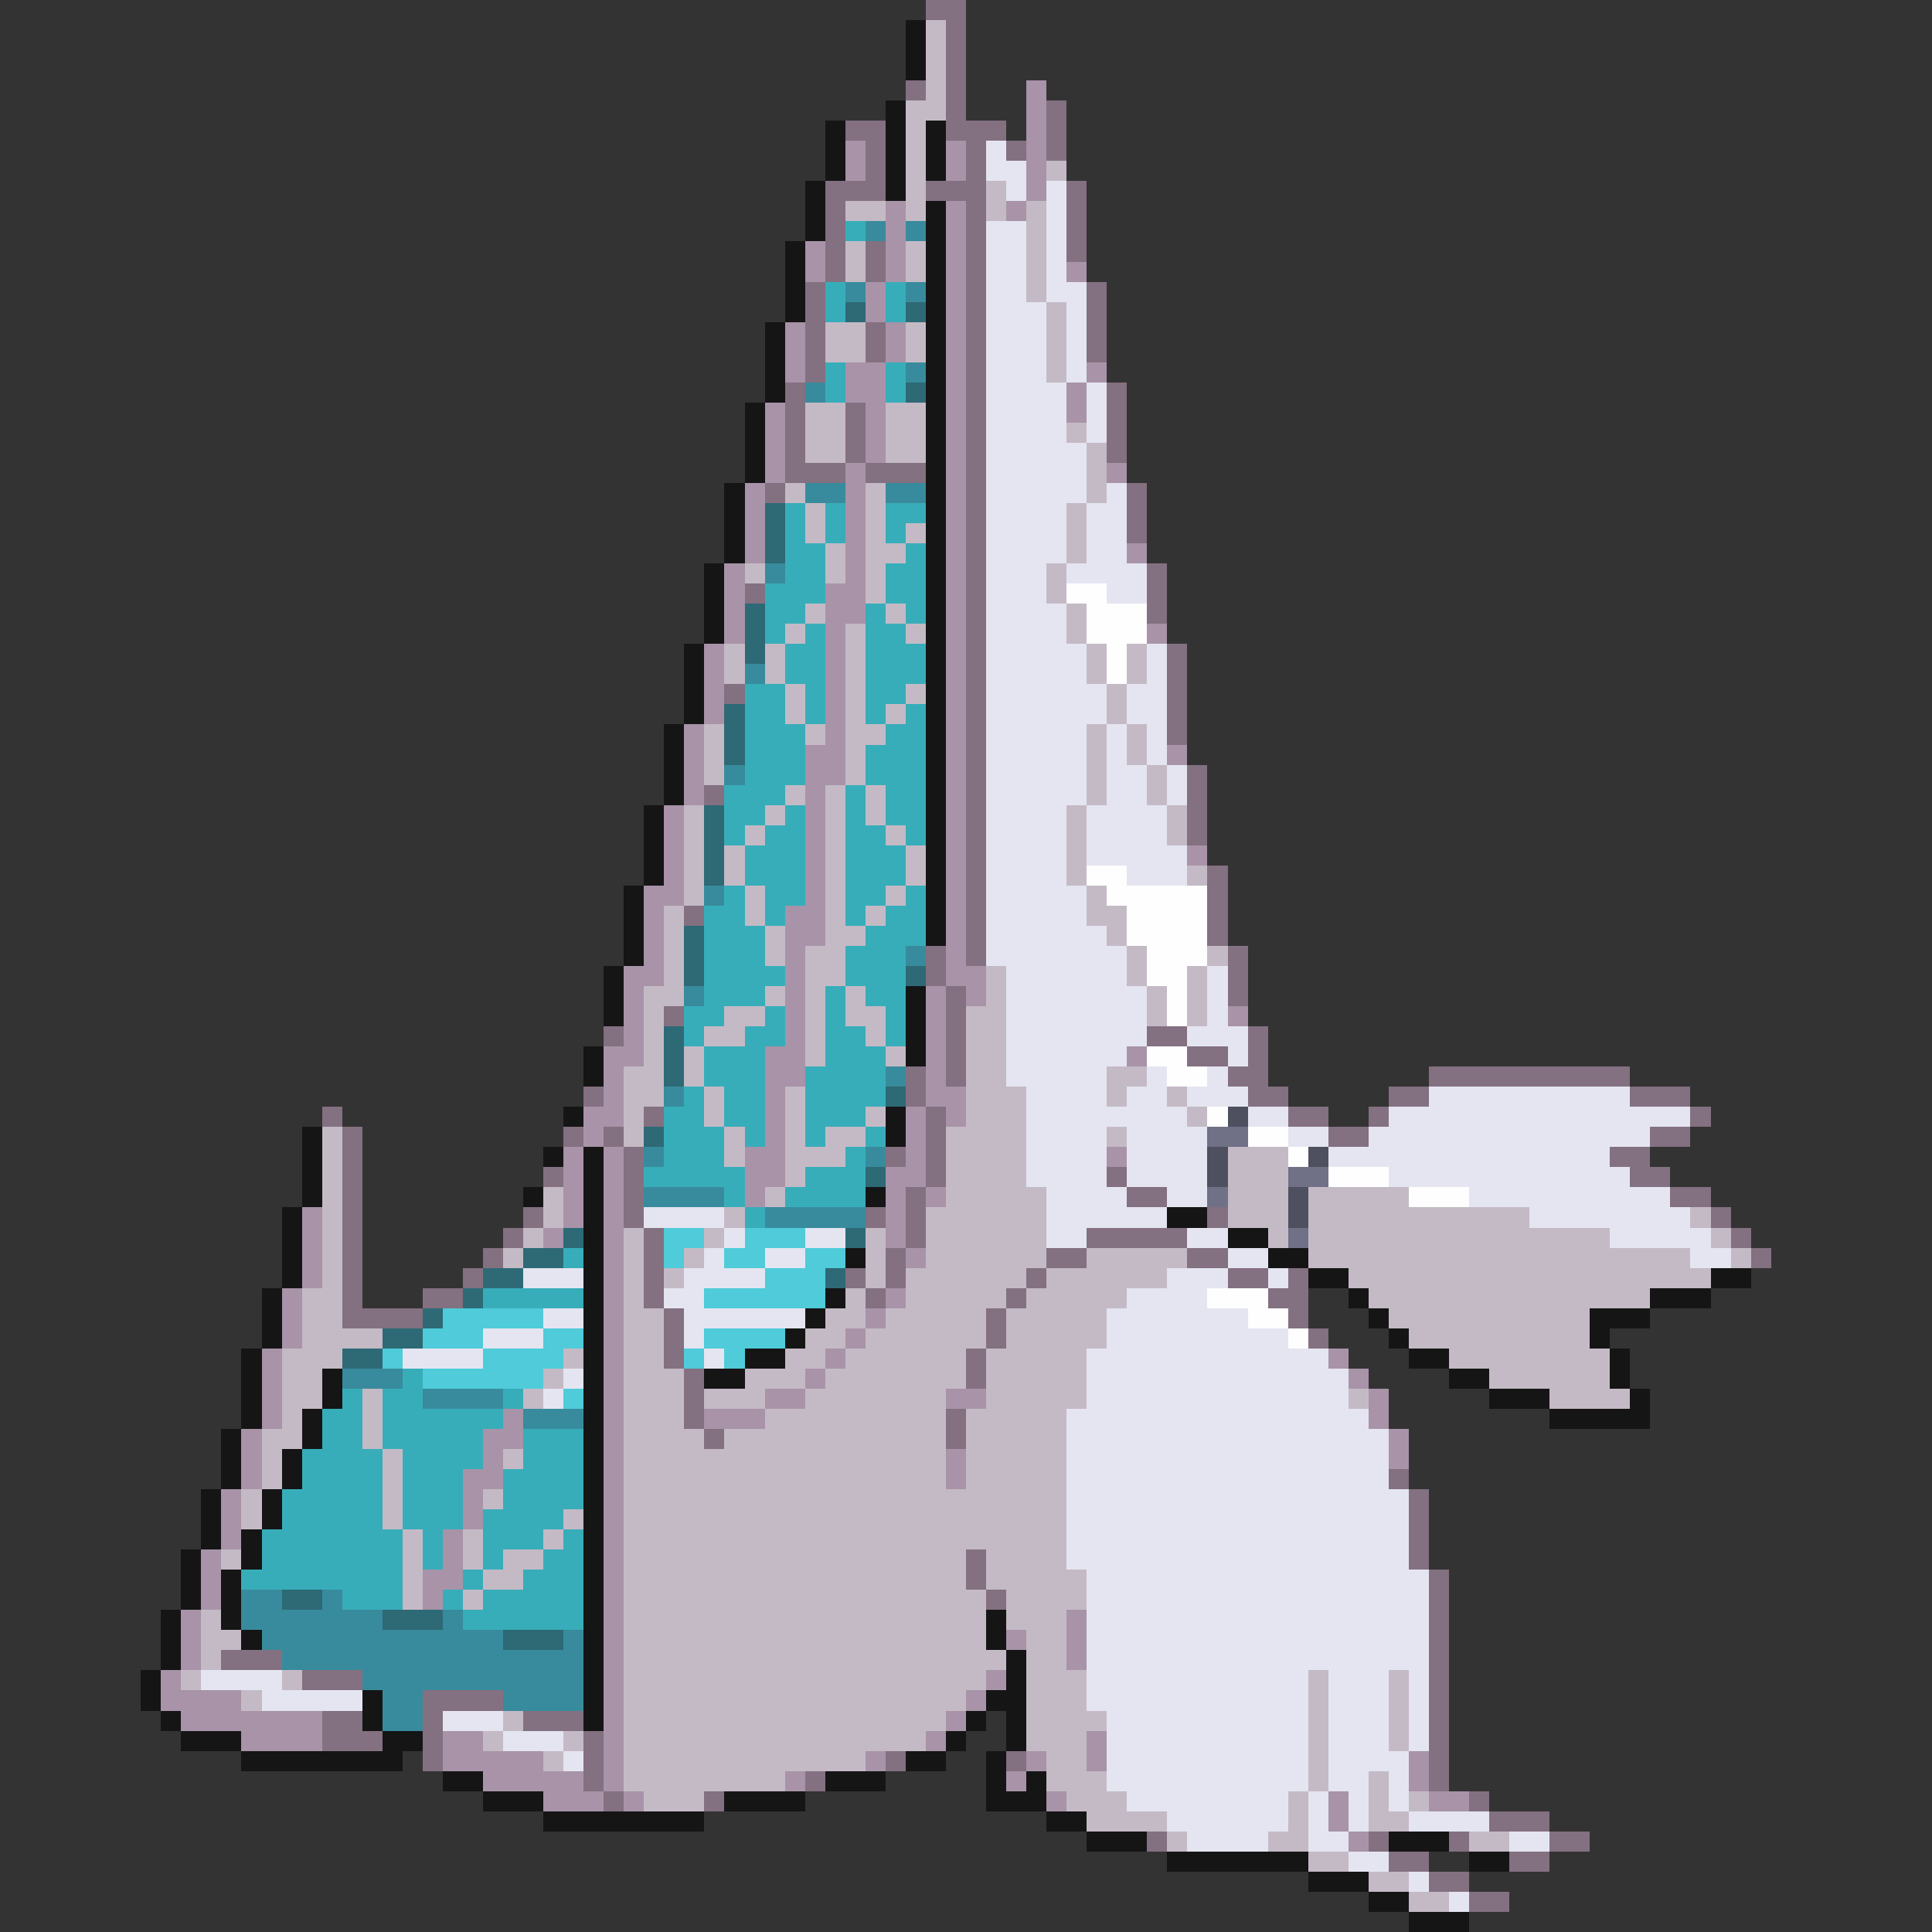 <svg xmlns="http://www.w3.org/2000/svg" viewBox="0 -0.5 96 96" shape-rendering="crispEdges">
<rect x="0" y="-0.5" width="96" height="96" fill="#333333" stroke="none"/>
<path stroke="#837080" d="M46 0h2M47 1h1M47 2h1M47 3h1M45 4h1M47 4h1M47 5h1M52 5h1M42 6h2M47 6h3M52 6h1M43 7h1M48 7h1M50 7h1M52 7h1M43 8h1M48 8h1M41 9h3M46 9h3M53 9h1M41 10h1M48 10h1M53 10h1M41 11h1M48 11h1M53 11h1M41 12h1M43 12h1M48 12h1M53 12h1M41 13h1M43 13h1M48 13h1M40 14h1M48 14h1M54 14h1M40 15h1M48 15h1M54 15h1M40 16h1M43 16h1M48 16h1M54 16h1M40 17h1M43 17h1M48 17h1M54 17h1M40 18h1M48 18h1M39 19h1M48 19h1M55 19h1M39 20h1M42 20h1M48 20h1M55 20h1M39 21h1M42 21h1M48 21h1M55 21h1M39 22h1M42 22h1M48 22h1M55 22h1M39 23h3M43 23h3M48 23h1M38 24h1M48 24h1M56 24h1M48 25h1M56 25h1M48 26h1M56 26h1M48 27h1M48 28h1M57 28h1M37 29h1M48 29h1M57 29h1M48 30h1M57 30h1M48 31h1M48 32h1M58 32h1M48 33h1M58 33h1M36 34h1M48 34h1M58 34h1M48 35h1M58 35h1M48 36h1M58 36h1M48 37h1M48 38h1M59 38h1M35 39h1M48 39h1M59 39h1M48 40h1M59 40h1M48 41h1M59 41h1M48 42h1M48 43h1M60 43h1M48 44h1M60 44h1M34 45h1M48 45h1M60 45h1M48 46h1M60 46h1M46 47h1M48 47h1M61 47h1M46 48h1M61 48h1M47 49h1M61 49h1M33 50h1M47 50h1M30 51h1M47 51h1M57 51h2M62 51h1M47 52h1M59 52h2M62 52h1M45 53h1M47 53h1M61 53h2M71 53h10M29 54h1M45 54h1M62 54h2M69 54h2M81 54h3M16 55h1M32 55h1M46 55h1M64 55h2M68 55h1M84 55h1M17 56h1M28 56h1M30 56h1M46 56h1M66 56h2M82 56h2M17 57h1M31 57h1M44 57h1M46 57h1M80 57h2M17 58h1M27 58h1M31 58h1M46 58h1M55 58h1M81 58h2M17 59h1M31 59h1M45 59h1M56 59h2M83 59h2M17 60h1M26 60h1M31 60h1M43 60h1M45 60h1M60 60h1M85 60h1M17 61h1M25 61h1M32 61h1M45 61h1M54 61h5M86 61h1M17 62h1M24 62h1M32 62h1M44 62h1M52 62h2M59 62h2M87 62h1M17 63h1M23 63h1M32 63h1M42 63h1M44 63h1M51 63h1M61 63h2M64 63h1M17 64h1M21 64h2M32 64h1M43 64h1M50 64h1M63 64h2M17 65h4M33 65h1M49 65h1M64 65h1M33 66h1M49 66h1M65 66h1M33 67h1M48 67h1M34 68h1M48 68h1M34 69h1M34 70h1M47 70h1M35 71h1M47 71h1M69 73h1M70 74h1M70 75h1M70 76h1M48 77h1M70 77h1M48 78h1M71 78h1M49 79h1M71 79h1M71 80h1M71 81h1M11 82h3M71 82h1M15 83h3M71 83h1M21 84h4M71 84h1M16 85h2M21 85h1M26 85h3M71 85h1M16 86h3M21 86h1M29 86h1M71 86h1M21 87h1M29 87h1M44 87h1M50 87h1M71 87h1M29 88h1M40 88h1M71 88h1M30 89h1M35 89h1M73 89h1M74 90h3M57 91h1M68 91h1M72 91h1M77 91h2M69 92h2M75 92h2M71 93h2M73 94h2" />
<path stroke="#151515" d="M45 1h1M45 2h1M45 3h1M44 5h1M41 6h1M44 6h1M46 6h1M41 7h1M44 7h1M46 7h1M41 8h1M44 8h1M46 8h1M40 9h1M44 9h1M40 10h1M46 10h1M40 11h1M46 11h1M39 12h1M46 12h1M39 13h1M46 13h1M39 14h1M46 14h1M39 15h1M46 15h1M38 16h1M46 16h1M38 17h1M46 17h1M38 18h1M46 18h1M38 19h1M46 19h1M37 20h1M46 20h1M37 21h1M46 21h1M37 22h1M46 22h1M37 23h1M46 23h1M36 24h1M46 24h1M36 25h1M46 25h1M36 26h1M46 26h1M36 27h1M46 27h1M35 28h1M46 28h1M35 29h1M46 29h1M35 30h1M46 30h1M35 31h1M46 31h1M34 32h1M46 32h1M34 33h1M46 33h1M34 34h1M46 34h1M34 35h1M46 35h1M33 36h1M46 36h1M33 37h1M46 37h1M33 38h1M46 38h1M33 39h1M46 39h1M32 40h1M46 40h1M32 41h1M46 41h1M32 42h1M46 42h1M32 43h1M46 43h1M31 44h1M46 44h1M31 45h1M46 45h1M31 46h1M46 46h1M31 47h1M30 48h1M30 49h1M45 49h1M30 50h1M45 50h1M45 51h1M29 52h1M45 52h1M29 53h1M28 55h1M44 55h1M15 56h1M44 56h1M15 57h1M27 57h1M29 57h1M15 58h1M29 58h1M15 59h1M26 59h1M29 59h1M43 59h1M14 60h1M29 60h1M58 60h2M14 61h1M29 61h1M61 61h2M14 62h1M29 62h1M42 62h1M63 62h2M14 63h1M29 63h1M65 63h2M85 63h2M13 64h1M29 64h1M41 64h1M67 64h1M82 64h3M13 65h1M29 65h1M40 65h1M68 65h1M79 65h3M13 66h1M29 66h1M39 66h1M69 66h1M79 66h1M12 67h1M29 67h1M37 67h2M70 67h2M80 67h1M12 68h1M16 68h1M29 68h1M35 68h2M72 68h2M80 68h1M12 69h1M16 69h1M29 69h1M74 69h3M81 69h1M12 70h1M15 70h1M29 70h1M77 70h5M11 71h1M15 71h1M29 71h1M11 72h1M14 72h1M29 72h1M11 73h1M14 73h1M29 73h1M10 74h1M13 74h1M29 74h1M10 75h1M13 75h1M29 75h1M10 76h1M12 76h1M29 76h1M9 77h1M12 77h1M29 77h1M9 78h1M11 78h1M29 78h1M9 79h1M11 79h1M29 79h1M8 80h1M11 80h1M29 80h1M49 80h1M8 81h1M12 81h1M29 81h1M49 81h1M8 82h1M29 82h1M50 82h1M7 83h1M29 83h1M50 83h1M7 84h1M18 84h1M29 84h1M49 84h2M8 85h1M18 85h1M29 85h1M48 85h1M50 85h1M9 86h3M19 86h2M47 86h1M50 86h1M12 87h8M45 87h2M49 87h1M22 88h2M41 88h3M49 88h1M51 88h1M24 89h3M36 89h4M49 89h3M27 90h8M52 90h2M54 91h3M69 91h3M58 92h7M73 92h2M65 93h3M68 94h2M70 95h3" />
<path stroke="#c4bac5" d="M46 1h1M46 2h1M46 3h1M46 4h1M45 5h2M45 6h1M45 7h1M45 8h1M52 8h1M45 9h1M49 9h1M42 10h2M45 10h1M49 10h1M51 10h1M51 11h1M42 12h1M45 12h1M51 12h1M42 13h1M45 13h1M51 13h1M51 14h1M52 15h1M41 16h2M45 16h1M52 16h1M41 17h2M45 17h1M52 17h1M52 18h1M40 20h2M44 20h2M40 21h2M44 21h2M53 21h1M40 22h2M44 22h2M54 22h1M54 23h1M39 24h1M43 24h1M54 24h1M40 25h1M43 25h1M53 25h1M40 26h1M43 26h1M45 26h1M53 26h1M41 27h1M43 27h2M53 27h1M37 28h1M41 28h1M43 28h1M52 28h1M43 29h1M52 29h1M40 30h1M44 30h1M53 30h1M39 31h1M42 31h1M45 31h1M53 31h1M36 32h1M38 32h1M42 32h1M54 32h1M56 32h1M36 33h1M38 33h1M42 33h1M54 33h1M56 33h1M39 34h1M42 34h1M45 34h1M55 34h1M39 35h1M42 35h1M44 35h1M55 35h1M35 36h1M40 36h1M42 36h2M54 36h1M56 36h1M35 37h1M42 37h1M54 37h1M56 37h1M35 38h1M42 38h1M54 38h1M57 38h1M39 39h1M41 39h1M43 39h1M54 39h1M57 39h1M34 40h1M38 40h1M41 40h1M43 40h1M53 40h1M58 40h1M34 41h1M37 41h1M41 41h1M44 41h1M53 41h1M58 41h1M34 42h1M36 42h1M41 42h1M45 42h1M53 42h1M34 43h1M36 43h1M41 43h1M45 43h1M53 43h1M59 43h1M34 44h1M37 44h1M41 44h1M44 44h1M54 44h1M33 45h1M37 45h1M41 45h1M43 45h1M54 45h2M33 46h1M38 46h1M41 46h2M55 46h1M33 47h1M38 47h1M40 47h2M56 47h1M60 47h1M33 48h1M40 48h2M49 48h1M56 48h1M59 48h1M32 49h2M38 49h1M40 49h1M42 49h1M49 49h1M57 49h1M59 49h1M32 50h1M36 50h2M40 50h1M42 50h2M48 50h2M57 50h1M59 50h1M32 51h1M35 51h2M40 51h1M43 51h1M48 51h2M32 52h1M34 52h1M40 52h1M44 52h1M48 52h2M31 53h2M34 53h1M48 53h2M55 53h2M31 54h2M35 54h1M39 54h1M48 54h3M55 54h1M58 54h1M31 55h1M35 55h1M39 55h1M43 55h1M48 55h3M59 55h1M16 56h1M31 56h1M36 56h1M39 56h1M41 56h2M47 56h4M55 56h1M16 57h1M36 57h1M39 57h3M47 57h4M61 57h3M16 58h1M39 58h1M47 58h4M61 58h3M16 59h1M27 59h1M38 59h1M47 59h5M61 59h3M65 59h5M16 60h1M27 60h1M36 60h1M46 60h6M61 60h3M65 60h11M84 60h1M16 61h1M26 61h1M31 61h1M35 61h1M43 61h1M46 61h6M63 61h1M65 61h15M85 61h1M16 62h1M25 62h1M31 62h1M34 62h1M43 62h1M46 62h6M54 62h5M65 62h19M86 62h1M16 63h1M31 63h1M33 63h1M43 63h1M45 63h6M52 63h6M67 63h18M15 64h2M31 64h1M42 64h1M45 64h5M51 64h5M68 64h14M15 65h2M31 65h2M41 65h2M44 65h5M50 65h5M69 65h10M15 66h4M31 66h2M40 66h2M43 66h6M50 66h5M70 66h9M14 67h3M28 67h1M31 67h2M39 67h2M42 67h6M49 67h5M72 67h8M14 68h2M27 68h1M31 68h3M37 68h3M41 68h7M49 68h5M74 68h6M14 69h2M18 69h1M26 69h1M31 69h3M35 69h3M40 69h7M49 69h5M67 69h1M77 69h4M14 70h1M18 70h1M31 70h3M38 70h9M48 70h5M13 71h2M18 71h1M31 71h4M36 71h11M48 71h5M13 72h1M19 72h1M25 72h1M31 72h16M48 72h5M13 73h1M19 73h1M31 73h16M48 73h5M12 74h1M19 74h1M24 74h1M31 74h22M12 75h1M19 75h1M28 75h1M31 75h22M20 76h1M23 76h1M27 76h1M31 76h22M11 77h1M20 77h1M23 77h1M25 77h2M31 77h17M49 77h4M20 78h1M24 78h2M31 78h17M49 78h5M20 79h1M23 79h1M31 79h18M50 79h4M10 80h1M31 80h18M50 80h3M10 81h2M31 81h18M51 81h2M10 82h1M31 82h19M51 82h2M9 83h1M14 83h1M31 83h18M51 83h3M65 83h1M69 83h1M12 84h1M31 84h17M51 84h3M65 84h1M69 84h1M25 85h1M31 85h16M51 85h4M65 85h1M69 85h1M24 86h1M28 86h1M31 86h15M51 86h3M65 86h1M69 86h1M27 87h1M31 87h12M52 87h2M65 87h1M31 88h8M52 88h3M65 88h1M68 88h1M32 89h3M53 89h3M64 89h1M68 89h1M70 89h1M54 90h4M64 90h1M68 90h2M58 91h1M63 91h2M73 91h2M65 92h2M68 93h2M70 94h2" />
<path stroke="#a893a8" d="M51 4h1M51 5h1M51 6h1M42 7h1M47 7h1M51 7h1M42 8h1M47 8h1M51 8h1M51 9h1M44 10h1M47 10h1M50 10h1M44 11h1M47 11h1M40 12h1M44 12h1M47 12h1M40 13h1M44 13h1M47 13h1M53 13h1M43 14h1M47 14h1M43 15h1M47 15h1M39 16h1M44 16h1M47 16h1M39 17h1M44 17h1M47 17h1M39 18h1M42 18h2M47 18h1M54 18h1M42 19h2M47 19h1M53 19h1M38 20h1M43 20h1M47 20h1M53 20h1M38 21h1M43 21h1M47 21h1M38 22h1M43 22h1M47 22h1M38 23h1M42 23h1M47 23h1M55 23h1M37 24h1M42 24h1M47 24h1M37 25h1M42 25h1M47 25h1M37 26h1M42 26h1M47 26h1M37 27h1M42 27h1M47 27h1M56 27h1M36 28h1M42 28h1M47 28h1M36 29h1M41 29h2M47 29h1M36 30h1M41 30h2M47 30h1M36 31h1M41 31h1M47 31h1M57 31h1M35 32h1M41 32h1M47 32h1M35 33h1M41 33h1M47 33h1M35 34h1M41 34h1M47 34h1M35 35h1M41 35h1M47 35h1M34 36h1M41 36h1M47 36h1M34 37h1M40 37h2M47 37h1M58 37h1M34 38h1M40 38h2M47 38h1M34 39h1M40 39h1M47 39h1M33 40h1M40 40h1M47 40h1M33 41h1M40 41h1M47 41h1M33 42h1M40 42h1M47 42h1M59 42h1M33 43h1M40 43h1M47 43h1M32 44h2M40 44h1M47 44h1M32 45h1M39 45h2M47 45h1M32 46h1M39 46h2M47 46h1M32 47h1M39 47h1M47 47h1M31 48h2M39 48h1M47 48h2M31 49h1M39 49h1M46 49h1M48 49h1M31 50h1M39 50h1M46 50h1M61 50h1M31 51h1M39 51h1M46 51h1M30 52h2M38 52h2M46 52h1M56 52h1M30 53h1M38 53h2M46 53h1M30 54h1M38 54h1M46 54h2M29 55h2M38 55h1M45 55h1M47 55h1M29 56h1M38 56h1M45 56h1M28 57h1M30 57h1M37 57h2M45 57h1M55 57h1M28 58h1M30 58h1M37 58h2M44 58h2M28 59h1M30 59h1M37 59h1M44 59h1M46 59h1M15 60h1M28 60h1M30 60h1M44 60h1M15 61h1M27 61h1M30 61h1M44 61h1M15 62h1M30 62h1M45 62h1M15 63h1M30 63h1M14 64h1M30 64h1M44 64h1M14 65h1M30 65h1M43 65h1M14 66h1M30 66h1M42 66h1M13 67h1M30 67h1M41 67h1M66 67h1M13 68h1M30 68h1M40 68h1M67 68h1M13 69h1M30 69h1M38 69h2M47 69h2M68 69h1M13 70h1M25 70h1M30 70h1M35 70h3M68 70h1M12 71h1M24 71h2M30 71h1M69 71h1M12 72h1M24 72h1M30 72h1M47 72h1M69 72h1M12 73h1M23 73h2M30 73h1M47 73h1M11 74h1M23 74h1M30 74h1M11 75h1M23 75h1M30 75h1M11 76h1M22 76h1M30 76h1M10 77h1M22 77h1M30 77h1M10 78h1M21 78h2M30 78h1M10 79h1M21 79h1M30 79h1M9 80h1M30 80h1M53 80h1M9 81h1M30 81h1M50 81h1M53 81h1M9 82h1M30 82h1M53 82h1M8 83h1M30 83h1M49 83h1M8 84h4M30 84h1M48 84h1M9 85h7M30 85h1M47 85h1M12 86h4M22 86h2M30 86h1M46 86h1M54 86h1M22 87h5M30 87h1M43 87h1M51 87h1M54 87h1M70 87h1M24 88h5M30 88h1M39 88h1M50 88h1M70 88h1M27 89h3M31 89h1M52 89h1M66 89h1M71 89h2M66 90h1M67 91h1" />
<path stroke="#e4e5f1" d="M49 7h1M49 8h2M50 9h1M52 9h1M52 10h1M49 11h2M52 11h1M49 12h2M52 12h1M49 13h2M52 13h1M49 14h2M52 14h2M49 15h3M53 15h1M49 16h3M53 16h1M49 17h3M53 17h1M49 18h3M53 18h1M49 19h4M54 19h1M49 20h4M54 20h1M49 21h4M54 21h1M49 22h5M49 23h5M49 24h5M55 24h1M49 25h4M54 25h2M49 26h4M54 26h2M49 27h4M54 27h2M49 28h3M53 28h4M49 29h3M55 29h2M49 30h4M49 31h4M49 32h5M57 32h1M49 33h5M57 33h1M49 34h6M56 34h2M49 35h6M56 35h2M49 36h5M55 36h1M57 36h1M49 37h5M55 37h1M57 37h1M49 38h5M55 38h2M58 38h1M49 39h5M55 39h2M58 39h1M49 40h4M54 40h4M49 41h4M54 41h4M49 42h4M54 42h5M49 43h4M56 43h3M49 44h5M49 45h5M49 46h6M49 47h7M50 48h6M60 48h1M50 49h7M60 49h1M50 50h7M60 50h1M50 51h7M59 51h3M50 52h6M61 52h1M50 53h5M57 53h1M60 53h1M51 54h4M56 54h2M59 54h3M71 54h10M51 55h8M62 55h2M69 55h15M51 56h4M56 56h4M64 56h2M68 56h14M51 57h4M56 57h4M66 57h14M51 58h4M56 58h4M69 58h12M52 59h4M58 59h2M73 59h10M32 60h4M52 60h6M76 60h8M36 61h1M40 61h2M52 61h2M59 61h2M80 61h5M35 62h1M38 62h2M61 62h2M84 62h2M26 63h3M34 63h4M58 63h3M63 63h1M33 64h2M56 64h4M27 65h2M34 65h6M55 65h7M24 66h3M34 66h1M55 66h9M20 67h4M35 67h1M54 67h12M28 68h1M54 68h13M27 69h1M54 69h13M53 70h15M53 71h16M53 72h16M53 73h16M53 74h17M53 75h17M53 76h17M53 77h17M54 78h17M54 79h17M54 80h17M54 81h17M54 82h17M10 83h4M54 83h11M66 83h3M70 83h1M13 84h5M54 84h11M66 84h3M70 84h1M22 85h3M55 85h10M66 85h3M70 85h1M25 86h3M55 86h10M66 86h3M70 86h1M28 87h1M55 87h10M66 87h4M55 88h10M66 88h2M69 88h1M56 89h8M65 89h1M67 89h1M69 89h1M58 90h6M65 90h1M67 90h1M70 90h4M59 91h4M65 91h2M75 91h2M67 92h2M70 93h1M72 94h1" />
<path stroke="#38adba" d="M42 11h1M41 14h1M44 14h1M41 15h1M44 15h1M41 18h1M44 18h1M41 19h1M44 19h1M39 25h1M41 25h1M44 25h2M39 26h1M41 26h1M44 26h1M39 27h2M45 27h1M39 28h2M44 28h2M38 29h3M44 29h2M38 30h2M43 30h1M45 30h1M38 31h1M40 31h1M43 31h2M39 32h2M43 32h3M39 33h2M43 33h3M37 34h2M40 34h1M43 34h2M37 35h2M40 35h1M43 35h1M45 35h1M37 36h3M44 36h2M37 37h3M43 37h3M37 38h3M43 38h3M36 39h3M42 39h1M44 39h2M36 40h2M39 40h1M42 40h1M44 40h2M36 41h1M38 41h2M42 41h2M45 41h1M37 42h3M42 42h3M37 43h3M42 43h3M36 44h1M38 44h2M42 44h2M45 44h1M35 45h2M38 45h1M42 45h1M44 45h2M35 46h3M43 46h3M35 47h3M42 47h3M35 48h4M42 48h3M35 49h3M41 49h1M43 49h2M34 50h2M38 50h1M41 50h1M44 50h1M34 51h1M37 51h2M41 51h2M44 51h1M35 52h3M41 52h3M35 53h3M40 53h4M34 54h1M36 54h2M40 54h4M33 55h2M36 55h2M40 55h3M33 56h3M37 56h1M40 56h1M43 56h1M33 57h3M42 57h1M32 58h5M40 58h3M36 59h1M39 59h4M37 60h1M28 62h1M24 64h5M20 68h1M17 69h1M19 69h2M25 69h1M16 70h2M19 70h6M16 71h2M19 71h5M26 71h3M15 72h4M20 72h4M26 72h3M15 73h4M20 73h3M25 73h4M14 74h5M20 74h3M25 74h4M14 75h5M20 75h3M24 75h4M13 76h7M21 76h1M24 76h3M28 76h1M13 77h7M21 77h1M24 77h1M27 77h2M12 78h8M23 78h1M26 78h3M17 79h3M22 79h1M24 79h5M23 80h6" />
<path stroke="#388b9c" d="M43 11h1M45 11h1M42 14h1M45 14h1M45 18h1M40 19h1M40 24h2M44 24h2M38 28h1M37 33h1M36 38h1M35 44h1M45 47h1M34 49h1M44 53h1M33 54h1M32 57h1M43 57h1M32 59h4M38 60h5M17 68h3M21 69h4M26 70h3M12 79h2M16 79h1M12 80h7M22 80h1M13 81h12M28 81h1M14 82h15M18 83h11M19 84h2M25 84h4M19 85h2" />
<path stroke="#2e6976" d="M42 15h1M45 15h1M45 19h1M38 25h1M38 26h1M38 27h1M37 30h1M37 31h1M37 32h1M36 35h1M36 36h1M36 37h1M35 40h1M35 41h1M35 42h1M35 43h1M34 46h1M34 47h1M34 48h1M45 48h1M33 51h1M33 52h1M33 53h1M44 54h1M32 56h1M43 58h1M28 61h1M42 61h1M26 62h2M24 63h2M41 63h1M23 64h1M21 65h1M19 66h2M17 67h2M14 79h2M19 80h3M25 81h3" />
<path stroke="#fefefe" d="M53 29h2M54 30h3M54 31h3M55 32h1M55 33h1M54 43h2M55 44h5M56 45h4M56 46h4M57 47h3M57 48h2M58 49h1M58 50h1M57 52h2M58 53h2M60 55h1M62 56h2M64 57h1M66 58h3M70 59h3M60 64h3M62 65h2M64 66h1" />
<path stroke="#4e4f5f" d="M61 55h1M60 57h1M65 57h1M60 58h1M64 59h1M64 60h1" />
<path stroke="#707086" d="M60 56h2M64 58h2M60 59h1M64 61h1" />
<path stroke="#4fcbd9" d="M33 61h2M37 61h3M33 62h1M36 62h2M40 62h2M38 63h3M35 64h6M22 65h5M21 66h3M27 66h2M35 66h4M19 67h1M24 67h4M34 67h1M36 67h1M21 68h6M28 69h1" />
</svg>